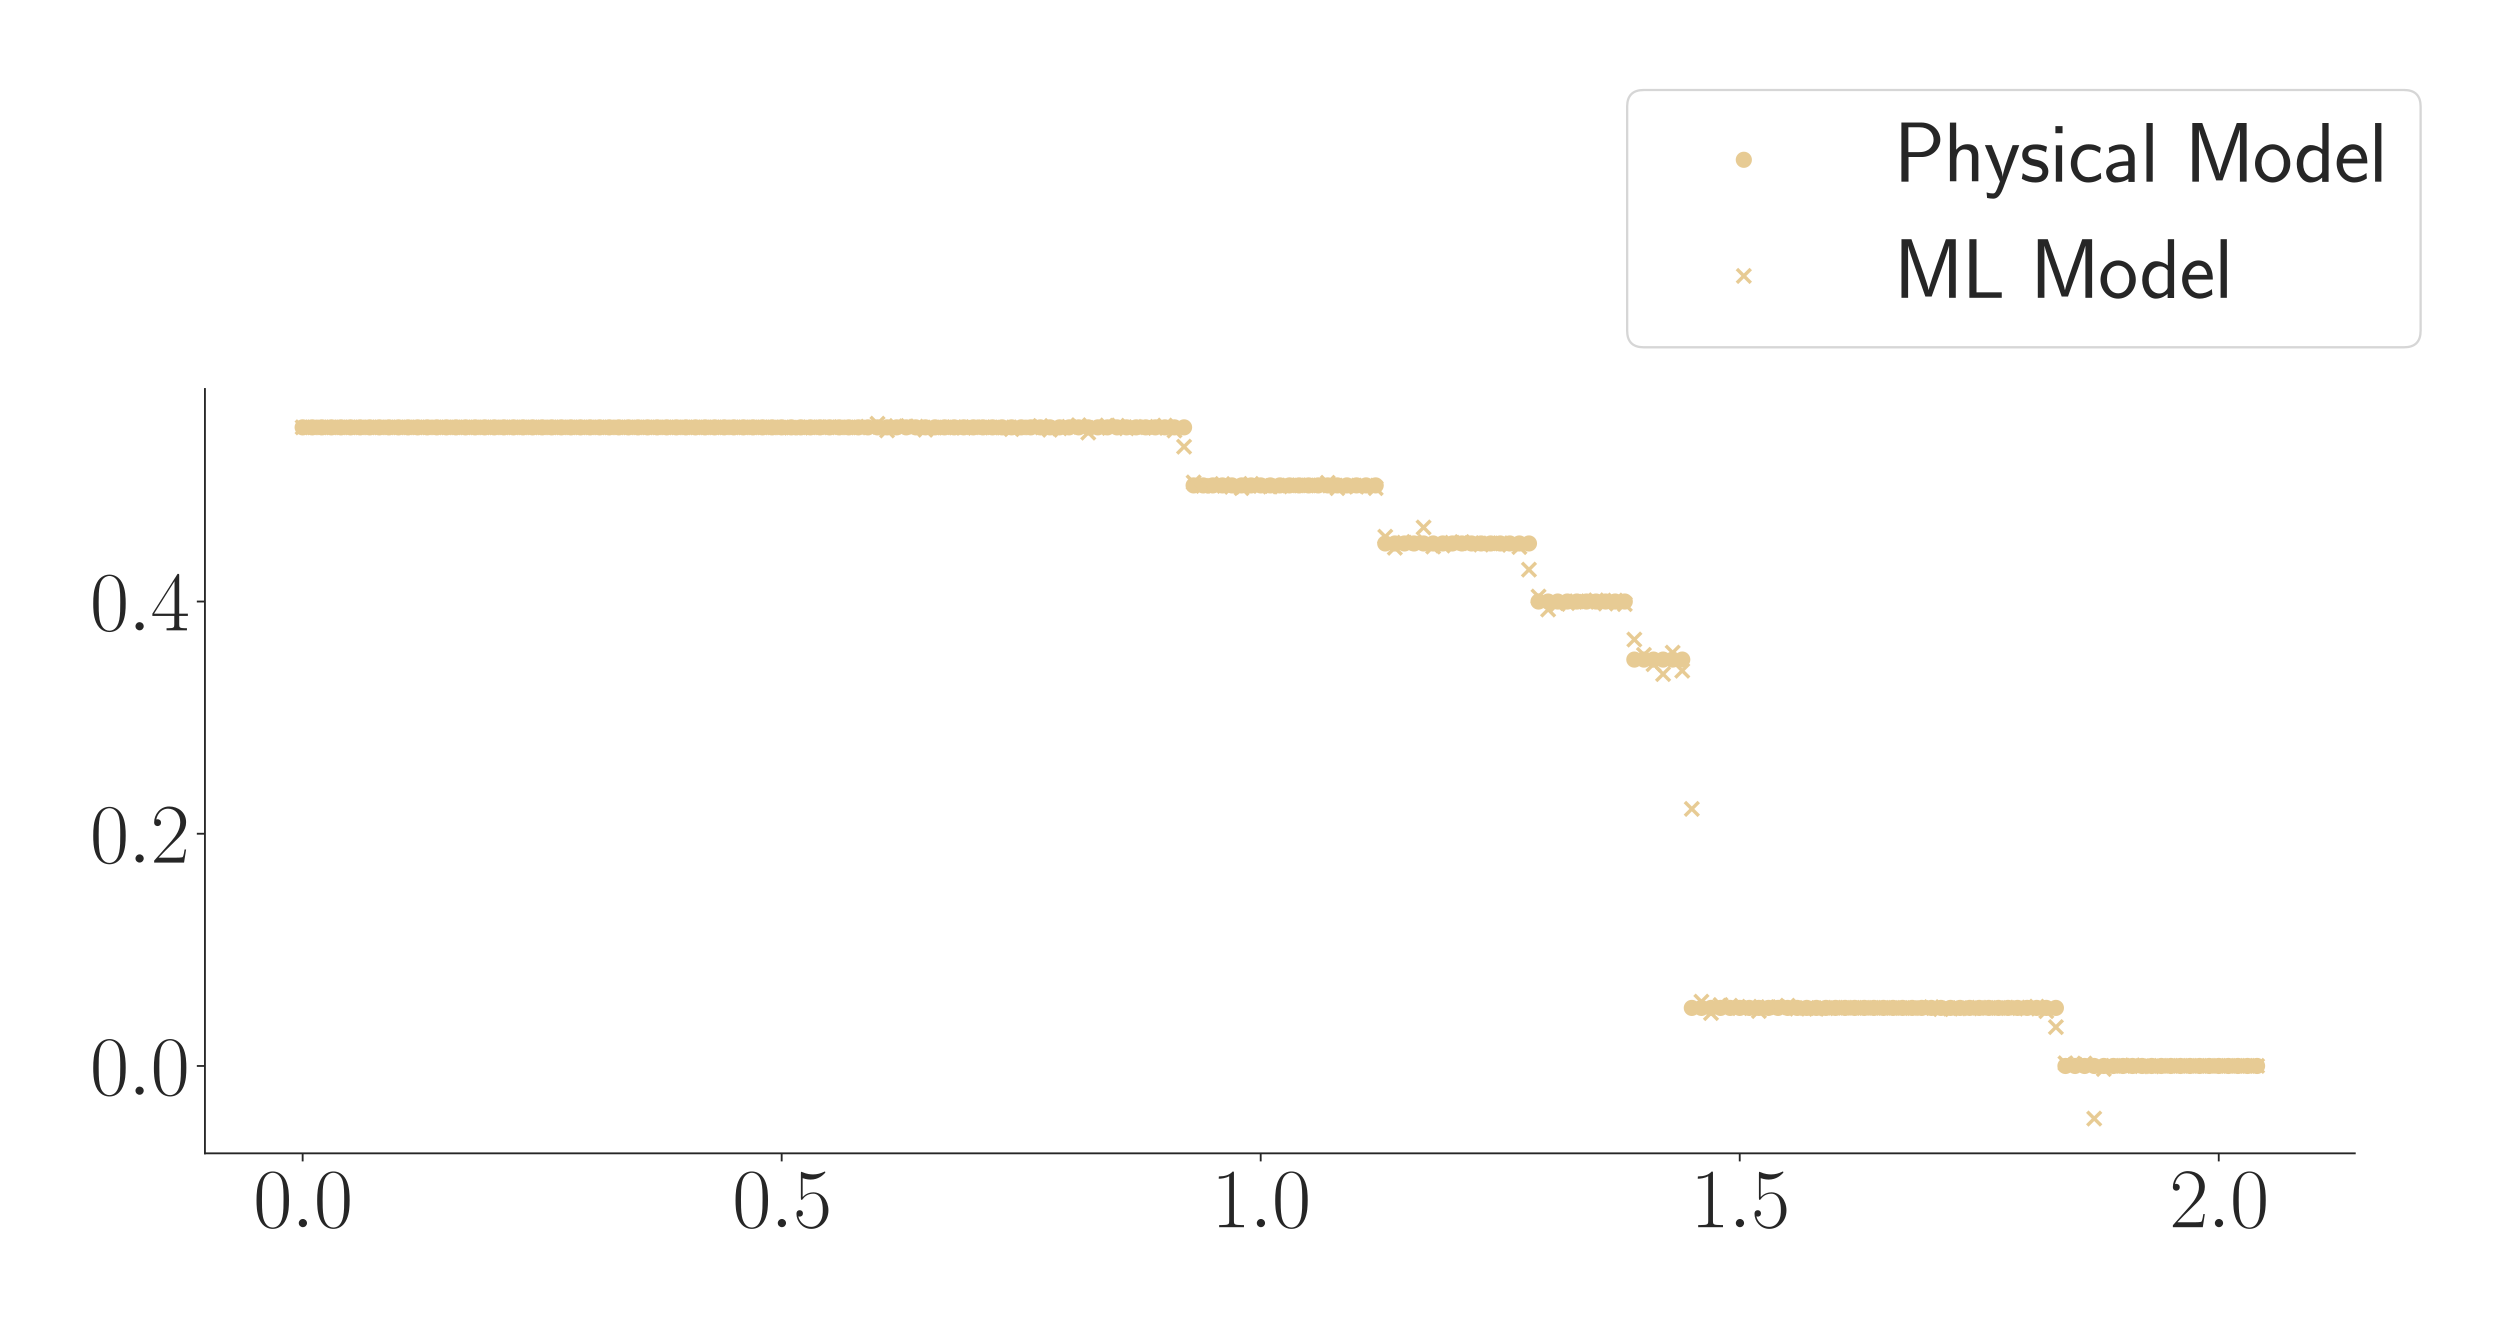 <?xml version="1.0" encoding="utf-8" standalone="no"?>
<!DOCTYPE svg PUBLIC "-//W3C//DTD SVG 1.1//EN"
  "http://www.w3.org/Graphics/SVG/1.1/DTD/svg11.dtd">
<svg xmlns:xlink="http://www.w3.org/1999/xlink" width="1080pt" height="576pt" viewBox="0 0 1080 576" xmlns="http://www.w3.org/2000/svg" version="1.1">
 <defs>
  <style type="text/css">*{stroke-linejoin: round; stroke-linecap: butt}</style>
 </defs>
 <g id="figure_1">
  <g id="patch_1">
   <path d="M 0 576 
L 1080 576 
L 1080 0 
L 0 0 
z
" style="fill: #ffffff"/>
  </g>
  <g id="axes_1">
   <g id="patch_2">
    <path d="M 88.532 498.237 
L 1017.27 498.237 
L 1017.27 168.032 
L 88.532 168.032 
z
" style="fill: #ffffff"/>
   </g>
   <g id="matplotlib.axis_1">
    <g id="xtick_1">
     <g id="line2d_1">
      <defs>
       <path id="m7cb8a2c3ae" d="M 0 0 
L 0 3.5 
" style="stroke: #262626; stroke-width: 0.8"/>
      </defs>
      <g>
       <use xlink:href="#m7cb8a2c3ae" x="130.747" y="498.237" style="fill: #262626; stroke: #262626; stroke-width: 0.8"/>
      </g>
     </g>
     <g id="text_1">
      <!-- $\mathdefault{0.0}$ -->
      <g style="fill: #262626" transform="translate(109.421 530.144) scale(0.36 -0.36)">
       <defs>
        <path id="CMR17-30" d="M 2688 2025 
C 2688 2416 2682 3080 2413 3591 
C 2176 4039 1798 4198 1466 4198 
C 1158 4198 768 4058 525 3597 
C 269 3118 243 2524 243 2025 
C 243 1661 250 1106 448 619 
C 723 -39 1216 -128 1466 -128 
C 1760 -128 2208 -7 2470 600 
C 2662 1042 2688 1559 2688 2025 
z
M 1466 -26 
C 1056 -26 813 325 723 812 
C 653 1188 653 1738 653 2096 
C 653 2588 653 2997 736 3387 
C 858 3929 1216 4096 1466 4096 
C 1728 4096 2067 3923 2189 3400 
C 2272 3036 2278 2607 2278 2096 
C 2278 1680 2278 1169 2202 792 
C 2067 95 1690 -26 1466 -26 
z
" transform="scale(0.016)"/>
        <path id="CMMI12-3a" d="M 1178 307 
C 1178 492 1024 619 870 619 
C 685 619 557 466 557 313 
C 557 128 710 0 864 0 
C 1050 0 1178 153 1178 307 
z
" transform="scale(0.016)"/>
       </defs>
       <use xlink:href="#CMR17-30" transform="scale(0.996)"/>
       <use xlink:href="#CMMI12-3a" transform="translate(45.69 0) scale(0.996)"/>
       <use xlink:href="#CMR17-30" transform="translate(72.788 0) scale(0.996)"/>
      </g>
     </g>
    </g>
    <g id="xtick_2">
     <g id="line2d_2">
      <g>
       <use xlink:href="#m7cb8a2c3ae" x="337.686" y="498.237" style="fill: #262626; stroke: #262626; stroke-width: 0.8"/>
      </g>
     </g>
     <g id="text_2">
      <!-- $\mathdefault{0.5}$ -->
      <g style="fill: #262626" transform="translate(316.359 530.144) scale(0.36 -0.36)">
       <defs>
        <path id="CMR17-35" d="M 730 3692 
C 794 3666 1056 3584 1325 3584 
C 1920 3584 2246 3911 2432 4100 
C 2432 4157 2432 4192 2394 4192 
C 2387 4192 2374 4192 2323 4163 
C 2099 4058 1837 3973 1517 3973 
C 1325 3973 1037 3999 723 4139 
C 653 4171 640 4171 634 4171 
C 602 4171 595 4164 595 4037 
L 595 2203 
C 595 2089 595 2057 659 2057 
C 691 2057 704 2070 736 2114 
C 941 2401 1222 2522 1542 2522 
C 1766 2522 2246 2382 2246 1289 
C 2246 1085 2246 715 2054 421 
C 1894 159 1645 25 1370 25 
C 947 25 518 320 403 814 
C 429 807 480 795 506 795 
C 589 795 749 840 749 1038 
C 749 1210 627 1280 506 1280 
C 358 1280 262 1190 262 1011 
C 262 454 704 -128 1382 -128 
C 2042 -128 2669 440 2669 1264 
C 2669 2030 2170 2624 1549 2624 
C 1222 2624 947 2503 730 2274 
L 730 3692 
z
" transform="scale(0.016)"/>
       </defs>
       <use xlink:href="#CMR17-30" transform="scale(0.996)"/>
       <use xlink:href="#CMMI12-3a" transform="translate(45.69 0) scale(0.996)"/>
       <use xlink:href="#CMR17-35" transform="translate(72.788 0) scale(0.996)"/>
      </g>
     </g>
    </g>
    <g id="xtick_3">
     <g id="line2d_3">
      <g>
       <use xlink:href="#m7cb8a2c3ae" x="544.624" y="498.237" style="fill: #262626; stroke: #262626; stroke-width: 0.8"/>
      </g>
     </g>
     <g id="text_3">
      <!-- $\mathdefault{1.0}$ -->
      <g style="fill: #262626" transform="translate(523.297 530.144) scale(0.36 -0.36)">
       <defs>
        <path id="CMR17-31" d="M 1702 4058 
C 1702 4192 1696 4192 1606 4192 
C 1357 3916 979 3827 621 3827 
C 602 3827 570 3827 563 3808 
C 557 3795 557 3782 557 3648 
C 755 3648 1088 3686 1344 3839 
L 1344 461 
C 1344 236 1331 160 781 160 
L 589 160 
L 589 0 
C 896 0 1216 0 1523 0 
C 1830 0 2150 0 2458 0 
L 2458 160 
L 2266 160 
C 1715 160 1702 230 1702 458 
L 1702 4058 
z
" transform="scale(0.016)"/>
       </defs>
       <use xlink:href="#CMR17-31" transform="scale(0.996)"/>
       <use xlink:href="#CMMI12-3a" transform="translate(45.69 0) scale(0.996)"/>
       <use xlink:href="#CMR17-30" transform="translate(72.788 0) scale(0.996)"/>
      </g>
     </g>
    </g>
    <g id="xtick_4">
     <g id="line2d_4">
      <g>
       <use xlink:href="#m7cb8a2c3ae" x="751.562" y="498.237" style="fill: #262626; stroke: #262626; stroke-width: 0.8"/>
      </g>
     </g>
     <g id="text_4">
      <!-- $\mathdefault{1.5}$ -->
      <g style="fill: #262626" transform="translate(730.236 530.144) scale(0.36 -0.36)">
       <use xlink:href="#CMR17-31" transform="scale(0.996)"/>
       <use xlink:href="#CMMI12-3a" transform="translate(45.69 0) scale(0.996)"/>
       <use xlink:href="#CMR17-35" transform="translate(72.788 0) scale(0.996)"/>
      </g>
     </g>
    </g>
    <g id="xtick_5">
     <g id="line2d_5">
      <g>
       <use xlink:href="#m7cb8a2c3ae" x="958.5" y="498.237" style="fill: #262626; stroke: #262626; stroke-width: 0.8"/>
      </g>
     </g>
     <g id="text_5">
      <!-- $\mathdefault{2.0}$ -->
      <g style="fill: #262626" transform="translate(937.174 530.144) scale(0.36 -0.36)">
       <defs>
        <path id="CMR17-32" d="M 2669 989 
L 2554 989 
C 2490 536 2438 459 2413 420 
C 2381 369 1920 369 1830 369 
L 602 369 
C 832 619 1280 1072 1824 1597 
C 2214 1967 2669 2402 2669 3035 
C 2669 3790 2067 4224 1395 4224 
C 691 4224 262 3604 262 3030 
C 262 2780 448 2748 525 2748 
C 589 2748 781 2787 781 3010 
C 781 3207 614 3264 525 3264 
C 486 3264 448 3258 422 3245 
C 544 3790 915 4058 1306 4058 
C 1862 4058 2227 3617 2227 3035 
C 2227 2479 1901 2000 1536 1584 
L 262 146 
L 262 0 
L 2515 0 
L 2669 989 
z
" transform="scale(0.016)"/>
       </defs>
       <use xlink:href="#CMR17-32" transform="scale(0.996)"/>
       <use xlink:href="#CMMI12-3a" transform="translate(45.69 0) scale(0.996)"/>
       <use xlink:href="#CMR17-30" transform="translate(72.788 0) scale(0.996)"/>
      </g>
     </g>
    </g>
   </g>
   <g id="matplotlib.axis_2">
    <g id="ytick_1">
     <g id="line2d_6">
      <defs>
       <path id="m228c7fbb7e" d="M 0 0 
L -3.5 0 
" style="stroke: #262626; stroke-width: 0.8"/>
      </defs>
      <g>
       <use xlink:href="#m228c7fbb7e" x="88.532" y="460.495" style="fill: #262626; stroke: #262626; stroke-width: 0.8"/>
      </g>
     </g>
     <g id="text_6">
      <!-- $\mathdefault{0.0}$ -->
      <g style="fill: #262626" transform="translate(38.88 472.949) scale(0.36 -0.36)">
       <use xlink:href="#CMR17-30" transform="scale(0.996)"/>
       <use xlink:href="#CMMI12-3a" transform="translate(45.69 0) scale(0.996)"/>
       <use xlink:href="#CMR17-30" transform="translate(72.788 0) scale(0.996)"/>
      </g>
     </g>
    </g>
    <g id="ytick_2">
     <g id="line2d_7">
      <g>
       <use xlink:href="#m228c7fbb7e" x="88.532" y="360.177" style="fill: #262626; stroke: #262626; stroke-width: 0.8"/>
      </g>
     </g>
     <g id="text_7">
      <!-- $\mathdefault{0.2}$ -->
      <g style="fill: #262626" transform="translate(38.88 372.631) scale(0.36 -0.36)">
       <use xlink:href="#CMR17-30" transform="scale(0.996)"/>
       <use xlink:href="#CMMI12-3a" transform="translate(45.69 0) scale(0.996)"/>
       <use xlink:href="#CMR17-32" transform="translate(72.788 0) scale(0.996)"/>
      </g>
     </g>
    </g>
    <g id="ytick_3">
     <g id="line2d_8">
      <g>
       <use xlink:href="#m228c7fbb7e" x="88.532" y="259.859" style="fill: #262626; stroke: #262626; stroke-width: 0.8"/>
      </g>
     </g>
     <g id="text_8">
      <!-- $\mathdefault{0.4}$ -->
      <g style="fill: #262626" transform="translate(38.88 272.312) scale(0.36 -0.36)">
       <defs>
        <path id="CMR17-34" d="M 2150 4122 
C 2150 4256 2144 4256 2029 4256 
L 128 1254 
L 128 1088 
L 1779 1088 
L 1779 457 
C 1779 224 1766 160 1318 160 
L 1197 160 
L 1197 0 
C 1402 0 1747 0 1965 0 
C 2182 0 2528 0 2733 0 
L 2733 160 
L 2611 160 
C 2163 160 2150 224 2150 457 
L 2150 1088 
L 2803 1088 
L 2803 1254 
L 2150 1254 
L 2150 4122 
z
M 1798 3703 
L 1798 1254 
L 256 1254 
L 1798 3703 
z
" transform="scale(0.016)"/>
       </defs>
       <use xlink:href="#CMR17-30" transform="scale(0.996)"/>
       <use xlink:href="#CMMI12-3a" transform="translate(45.69 0) scale(0.996)"/>
       <use xlink:href="#CMR17-34" transform="translate(72.788 0) scale(0.996)"/>
      </g>
     </g>
    </g>
   </g>
   <g id="PathCollection_1">
    <defs>
     <path id="m7e84f9c96c" d="M 0 3 
C 0.796 3 1.559 2.684 2.121 2.121 
C 2.684 1.559 3 0.796 3 0 
C 3 -0.796 2.684 -1.559 2.121 -2.121 
C 1.559 -2.684 0.796 -3 0 -3 
C -0.796 -3 -1.559 -2.684 -2.121 -2.121 
C -2.684 -1.559 -3 -0.796 -3 0 
C -3 0.796 -2.684 1.559 -2.121 2.121 
C -1.559 2.684 -0.796 3 0 3 
z
" style="stroke: #e7cb94"/>
    </defs>
    <g clip-path="url(#p1b8c813a2d)">
     <use xlink:href="#m7e84f9c96c" x="130.747" y="184.62" style="fill: #e7cb94; stroke: #e7cb94"/>
     <use xlink:href="#m7e84f9c96c" x="134.886" y="184.62" style="fill: #e7cb94; stroke: #e7cb94"/>
     <use xlink:href="#m7e84f9c96c" x="139.025" y="184.62" style="fill: #e7cb94; stroke: #e7cb94"/>
     <use xlink:href="#m7e84f9c96c" x="143.164" y="184.62" style="fill: #e7cb94; stroke: #e7cb94"/>
     <use xlink:href="#m7e84f9c96c" x="147.303" y="184.62" style="fill: #e7cb94; stroke: #e7cb94"/>
     <use xlink:href="#m7e84f9c96c" x="151.441" y="184.62" style="fill: #e7cb94; stroke: #e7cb94"/>
     <use xlink:href="#m7e84f9c96c" x="155.58" y="184.62" style="fill: #e7cb94; stroke: #e7cb94"/>
     <use xlink:href="#m7e84f9c96c" x="159.719" y="184.62" style="fill: #e7cb94; stroke: #e7cb94"/>
     <use xlink:href="#m7e84f9c96c" x="163.858" y="184.62" style="fill: #e7cb94; stroke: #e7cb94"/>
     <use xlink:href="#m7e84f9c96c" x="167.996" y="184.62" style="fill: #e7cb94; stroke: #e7cb94"/>
     <use xlink:href="#m7e84f9c96c" x="172.135" y="184.62" style="fill: #e7cb94; stroke: #e7cb94"/>
     <use xlink:href="#m7e84f9c96c" x="176.274" y="184.62" style="fill: #e7cb94; stroke: #e7cb94"/>
     <use xlink:href="#m7e84f9c96c" x="180.413" y="184.62" style="fill: #e7cb94; stroke: #e7cb94"/>
     <use xlink:href="#m7e84f9c96c" x="184.551" y="184.62" style="fill: #e7cb94; stroke: #e7cb94"/>
     <use xlink:href="#m7e84f9c96c" x="188.69" y="184.62" style="fill: #e7cb94; stroke: #e7cb94"/>
     <use xlink:href="#m7e84f9c96c" x="192.829" y="184.62" style="fill: #e7cb94; stroke: #e7cb94"/>
     <use xlink:href="#m7e84f9c96c" x="196.968" y="184.62" style="fill: #e7cb94; stroke: #e7cb94"/>
     <use xlink:href="#m7e84f9c96c" x="201.106" y="184.62" style="fill: #e7cb94; stroke: #e7cb94"/>
     <use xlink:href="#m7e84f9c96c" x="205.245" y="184.62" style="fill: #e7cb94; stroke: #e7cb94"/>
     <use xlink:href="#m7e84f9c96c" x="209.384" y="184.62" style="fill: #e7cb94; stroke: #e7cb94"/>
     <use xlink:href="#m7e84f9c96c" x="213.523" y="184.62" style="fill: #e7cb94; stroke: #e7cb94"/>
     <use xlink:href="#m7e84f9c96c" x="217.661" y="184.62" style="fill: #e7cb94; stroke: #e7cb94"/>
     <use xlink:href="#m7e84f9c96c" x="221.8" y="184.62" style="fill: #e7cb94; stroke: #e7cb94"/>
     <use xlink:href="#m7e84f9c96c" x="225.939" y="184.62" style="fill: #e7cb94; stroke: #e7cb94"/>
     <use xlink:href="#m7e84f9c96c" x="230.078" y="184.62" style="fill: #e7cb94; stroke: #e7cb94"/>
     <use xlink:href="#m7e84f9c96c" x="234.216" y="184.62" style="fill: #e7cb94; stroke: #e7cb94"/>
     <use xlink:href="#m7e84f9c96c" x="238.355" y="184.62" style="fill: #e7cb94; stroke: #e7cb94"/>
     <use xlink:href="#m7e84f9c96c" x="242.494" y="184.62" style="fill: #e7cb94; stroke: #e7cb94"/>
     <use xlink:href="#m7e84f9c96c" x="246.633" y="184.62" style="fill: #e7cb94; stroke: #e7cb94"/>
     <use xlink:href="#m7e84f9c96c" x="250.772" y="184.62" style="fill: #e7cb94; stroke: #e7cb94"/>
     <use xlink:href="#m7e84f9c96c" x="254.91" y="184.62" style="fill: #e7cb94; stroke: #e7cb94"/>
     <use xlink:href="#m7e84f9c96c" x="259.049" y="184.62" style="fill: #e7cb94; stroke: #e7cb94"/>
     <use xlink:href="#m7e84f9c96c" x="263.188" y="184.62" style="fill: #e7cb94; stroke: #e7cb94"/>
     <use xlink:href="#m7e84f9c96c" x="267.327" y="184.62" style="fill: #e7cb94; stroke: #e7cb94"/>
     <use xlink:href="#m7e84f9c96c" x="271.465" y="184.62" style="fill: #e7cb94; stroke: #e7cb94"/>
     <use xlink:href="#m7e84f9c96c" x="275.604" y="184.62" style="fill: #e7cb94; stroke: #e7cb94"/>
     <use xlink:href="#m7e84f9c96c" x="279.743" y="184.62" style="fill: #e7cb94; stroke: #e7cb94"/>
     <use xlink:href="#m7e84f9c96c" x="283.882" y="184.62" style="fill: #e7cb94; stroke: #e7cb94"/>
     <use xlink:href="#m7e84f9c96c" x="288.02" y="184.62" style="fill: #e7cb94; stroke: #e7cb94"/>
     <use xlink:href="#m7e84f9c96c" x="292.159" y="184.62" style="fill: #e7cb94; stroke: #e7cb94"/>
     <use xlink:href="#m7e84f9c96c" x="296.298" y="184.62" style="fill: #e7cb94; stroke: #e7cb94"/>
     <use xlink:href="#m7e84f9c96c" x="300.437" y="184.62" style="fill: #e7cb94; stroke: #e7cb94"/>
     <use xlink:href="#m7e84f9c96c" x="304.575" y="184.62" style="fill: #e7cb94; stroke: #e7cb94"/>
     <use xlink:href="#m7e84f9c96c" x="308.714" y="184.62" style="fill: #e7cb94; stroke: #e7cb94"/>
     <use xlink:href="#m7e84f9c96c" x="312.853" y="184.62" style="fill: #e7cb94; stroke: #e7cb94"/>
     <use xlink:href="#m7e84f9c96c" x="316.992" y="184.62" style="fill: #e7cb94; stroke: #e7cb94"/>
     <use xlink:href="#m7e84f9c96c" x="321.13" y="184.62" style="fill: #e7cb94; stroke: #e7cb94"/>
     <use xlink:href="#m7e84f9c96c" x="325.269" y="184.62" style="fill: #e7cb94; stroke: #e7cb94"/>
     <use xlink:href="#m7e84f9c96c" x="329.408" y="184.62" style="fill: #e7cb94; stroke: #e7cb94"/>
     <use xlink:href="#m7e84f9c96c" x="333.547" y="184.62" style="fill: #e7cb94; stroke: #e7cb94"/>
     <use xlink:href="#m7e84f9c96c" x="337.686" y="184.62" style="fill: #e7cb94; stroke: #e7cb94"/>
     <use xlink:href="#m7e84f9c96c" x="341.824" y="184.62" style="fill: #e7cb94; stroke: #e7cb94"/>
     <use xlink:href="#m7e84f9c96c" x="345.963" y="184.62" style="fill: #e7cb94; stroke: #e7cb94"/>
     <use xlink:href="#m7e84f9c96c" x="350.102" y="184.62" style="fill: #e7cb94; stroke: #e7cb94"/>
     <use xlink:href="#m7e84f9c96c" x="354.241" y="184.62" style="fill: #e7cb94; stroke: #e7cb94"/>
     <use xlink:href="#m7e84f9c96c" x="358.379" y="184.62" style="fill: #e7cb94; stroke: #e7cb94"/>
     <use xlink:href="#m7e84f9c96c" x="362.518" y="184.62" style="fill: #e7cb94; stroke: #e7cb94"/>
     <use xlink:href="#m7e84f9c96c" x="366.657" y="184.62" style="fill: #e7cb94; stroke: #e7cb94"/>
     <use xlink:href="#m7e84f9c96c" x="370.796" y="184.62" style="fill: #e7cb94; stroke: #e7cb94"/>
     <use xlink:href="#m7e84f9c96c" x="374.934" y="184.62" style="fill: #e7cb94; stroke: #e7cb94"/>
     <use xlink:href="#m7e84f9c96c" x="379.073" y="184.62" style="fill: #e7cb94; stroke: #e7cb94"/>
     <use xlink:href="#m7e84f9c96c" x="383.212" y="184.62" style="fill: #e7cb94; stroke: #e7cb94"/>
     <use xlink:href="#m7e84f9c96c" x="387.351" y="184.62" style="fill: #e7cb94; stroke: #e7cb94"/>
     <use xlink:href="#m7e84f9c96c" x="391.489" y="184.62" style="fill: #e7cb94; stroke: #e7cb94"/>
     <use xlink:href="#m7e84f9c96c" x="395.628" y="184.62" style="fill: #e7cb94; stroke: #e7cb94"/>
     <use xlink:href="#m7e84f9c96c" x="399.767" y="184.62" style="fill: #e7cb94; stroke: #e7cb94"/>
     <use xlink:href="#m7e84f9c96c" x="403.906" y="184.62" style="fill: #e7cb94; stroke: #e7cb94"/>
     <use xlink:href="#m7e84f9c96c" x="408.044" y="184.62" style="fill: #e7cb94; stroke: #e7cb94"/>
     <use xlink:href="#m7e84f9c96c" x="412.183" y="184.62" style="fill: #e7cb94; stroke: #e7cb94"/>
     <use xlink:href="#m7e84f9c96c" x="416.322" y="184.62" style="fill: #e7cb94; stroke: #e7cb94"/>
     <use xlink:href="#m7e84f9c96c" x="420.461" y="184.62" style="fill: #e7cb94; stroke: #e7cb94"/>
     <use xlink:href="#m7e84f9c96c" x="424.599" y="184.62" style="fill: #e7cb94; stroke: #e7cb94"/>
     <use xlink:href="#m7e84f9c96c" x="428.738" y="184.62" style="fill: #e7cb94; stroke: #e7cb94"/>
     <use xlink:href="#m7e84f9c96c" x="432.877" y="184.62" style="fill: #e7cb94; stroke: #e7cb94"/>
     <use xlink:href="#m7e84f9c96c" x="437.016" y="184.62" style="fill: #e7cb94; stroke: #e7cb94"/>
     <use xlink:href="#m7e84f9c96c" x="441.155" y="184.62" style="fill: #e7cb94; stroke: #e7cb94"/>
     <use xlink:href="#m7e84f9c96c" x="445.293" y="184.62" style="fill: #e7cb94; stroke: #e7cb94"/>
     <use xlink:href="#m7e84f9c96c" x="449.432" y="184.62" style="fill: #e7cb94; stroke: #e7cb94"/>
     <use xlink:href="#m7e84f9c96c" x="453.571" y="184.62" style="fill: #e7cb94; stroke: #e7cb94"/>
     <use xlink:href="#m7e84f9c96c" x="457.71" y="184.62" style="fill: #e7cb94; stroke: #e7cb94"/>
     <use xlink:href="#m7e84f9c96c" x="461.848" y="184.62" style="fill: #e7cb94; stroke: #e7cb94"/>
     <use xlink:href="#m7e84f9c96c" x="465.987" y="184.62" style="fill: #e7cb94; stroke: #e7cb94"/>
     <use xlink:href="#m7e84f9c96c" x="470.126" y="184.62" style="fill: #e7cb94; stroke: #e7cb94"/>
     <use xlink:href="#m7e84f9c96c" x="474.265" y="184.62" style="fill: #e7cb94; stroke: #e7cb94"/>
     <use xlink:href="#m7e84f9c96c" x="478.403" y="184.62" style="fill: #e7cb94; stroke: #e7cb94"/>
     <use xlink:href="#m7e84f9c96c" x="482.542" y="184.62" style="fill: #e7cb94; stroke: #e7cb94"/>
     <use xlink:href="#m7e84f9c96c" x="486.681" y="184.62" style="fill: #e7cb94; stroke: #e7cb94"/>
     <use xlink:href="#m7e84f9c96c" x="490.82" y="184.62" style="fill: #e7cb94; stroke: #e7cb94"/>
     <use xlink:href="#m7e84f9c96c" x="494.958" y="184.62" style="fill: #e7cb94; stroke: #e7cb94"/>
     <use xlink:href="#m7e84f9c96c" x="499.097" y="184.62" style="fill: #e7cb94; stroke: #e7cb94"/>
     <use xlink:href="#m7e84f9c96c" x="503.236" y="184.62" style="fill: #e7cb94; stroke: #e7cb94"/>
     <use xlink:href="#m7e84f9c96c" x="507.375" y="184.62" style="fill: #e7cb94; stroke: #e7cb94"/>
     <use xlink:href="#m7e84f9c96c" x="511.513" y="184.62" style="fill: #e7cb94; stroke: #e7cb94"/>
     <use xlink:href="#m7e84f9c96c" x="515.652" y="209.7" style="fill: #e7cb94; stroke: #e7cb94"/>
     <use xlink:href="#m7e84f9c96c" x="519.791" y="209.7" style="fill: #e7cb94; stroke: #e7cb94"/>
     <use xlink:href="#m7e84f9c96c" x="523.93" y="209.7" style="fill: #e7cb94; stroke: #e7cb94"/>
     <use xlink:href="#m7e84f9c96c" x="528.068" y="209.7" style="fill: #e7cb94; stroke: #e7cb94"/>
     <use xlink:href="#m7e84f9c96c" x="532.207" y="209.7" style="fill: #e7cb94; stroke: #e7cb94"/>
     <use xlink:href="#m7e84f9c96c" x="536.346" y="209.7" style="fill: #e7cb94; stroke: #e7cb94"/>
     <use xlink:href="#m7e84f9c96c" x="540.485" y="209.7" style="fill: #e7cb94; stroke: #e7cb94"/>
     <use xlink:href="#m7e84f9c96c" x="544.624" y="209.7" style="fill: #e7cb94; stroke: #e7cb94"/>
     <use xlink:href="#m7e84f9c96c" x="548.762" y="209.7" style="fill: #e7cb94; stroke: #e7cb94"/>
     <use xlink:href="#m7e84f9c96c" x="552.901" y="209.7" style="fill: #e7cb94; stroke: #e7cb94"/>
     <use xlink:href="#m7e84f9c96c" x="557.04" y="209.7" style="fill: #e7cb94; stroke: #e7cb94"/>
     <use xlink:href="#m7e84f9c96c" x="561.179" y="209.7" style="fill: #e7cb94; stroke: #e7cb94"/>
     <use xlink:href="#m7e84f9c96c" x="565.317" y="209.7" style="fill: #e7cb94; stroke: #e7cb94"/>
     <use xlink:href="#m7e84f9c96c" x="569.456" y="209.7" style="fill: #e7cb94; stroke: #e7cb94"/>
     <use xlink:href="#m7e84f9c96c" x="573.595" y="209.7" style="fill: #e7cb94; stroke: #e7cb94"/>
     <use xlink:href="#m7e84f9c96c" x="577.734" y="209.7" style="fill: #e7cb94; stroke: #e7cb94"/>
     <use xlink:href="#m7e84f9c96c" x="581.872" y="209.7" style="fill: #e7cb94; stroke: #e7cb94"/>
     <use xlink:href="#m7e84f9c96c" x="586.011" y="209.7" style="fill: #e7cb94; stroke: #e7cb94"/>
     <use xlink:href="#m7e84f9c96c" x="590.15" y="209.7" style="fill: #e7cb94; stroke: #e7cb94"/>
     <use xlink:href="#m7e84f9c96c" x="594.289" y="209.7" style="fill: #e7cb94; stroke: #e7cb94"/>
     <use xlink:href="#m7e84f9c96c" x="598.427" y="234.779" style="fill: #e7cb94; stroke: #e7cb94"/>
     <use xlink:href="#m7e84f9c96c" x="602.566" y="234.779" style="fill: #e7cb94; stroke: #e7cb94"/>
     <use xlink:href="#m7e84f9c96c" x="606.705" y="234.779" style="fill: #e7cb94; stroke: #e7cb94"/>
     <use xlink:href="#m7e84f9c96c" x="610.844" y="234.779" style="fill: #e7cb94; stroke: #e7cb94"/>
     <use xlink:href="#m7e84f9c96c" x="614.982" y="234.779" style="fill: #e7cb94; stroke: #e7cb94"/>
     <use xlink:href="#m7e84f9c96c" x="619.121" y="234.779" style="fill: #e7cb94; stroke: #e7cb94"/>
     <use xlink:href="#m7e84f9c96c" x="623.26" y="234.779" style="fill: #e7cb94; stroke: #e7cb94"/>
     <use xlink:href="#m7e84f9c96c" x="627.399" y="234.779" style="fill: #e7cb94; stroke: #e7cb94"/>
     <use xlink:href="#m7e84f9c96c" x="631.538" y="234.779" style="fill: #e7cb94; stroke: #e7cb94"/>
     <use xlink:href="#m7e84f9c96c" x="635.676" y="234.779" style="fill: #e7cb94; stroke: #e7cb94"/>
     <use xlink:href="#m7e84f9c96c" x="639.815" y="234.779" style="fill: #e7cb94; stroke: #e7cb94"/>
     <use xlink:href="#m7e84f9c96c" x="643.954" y="234.779" style="fill: #e7cb94; stroke: #e7cb94"/>
     <use xlink:href="#m7e84f9c96c" x="648.093" y="234.779" style="fill: #e7cb94; stroke: #e7cb94"/>
     <use xlink:href="#m7e84f9c96c" x="652.231" y="234.779" style="fill: #e7cb94; stroke: #e7cb94"/>
     <use xlink:href="#m7e84f9c96c" x="656.37" y="234.779" style="fill: #e7cb94; stroke: #e7cb94"/>
     <use xlink:href="#m7e84f9c96c" x="660.509" y="234.779" style="fill: #e7cb94; stroke: #e7cb94"/>
     <use xlink:href="#m7e84f9c96c" x="664.648" y="259.859" style="fill: #e7cb94; stroke: #e7cb94"/>
     <use xlink:href="#m7e84f9c96c" x="668.786" y="259.859" style="fill: #e7cb94; stroke: #e7cb94"/>
     <use xlink:href="#m7e84f9c96c" x="672.925" y="259.859" style="fill: #e7cb94; stroke: #e7cb94"/>
     <use xlink:href="#m7e84f9c96c" x="677.064" y="259.859" style="fill: #e7cb94; stroke: #e7cb94"/>
     <use xlink:href="#m7e84f9c96c" x="681.203" y="259.859" style="fill: #e7cb94; stroke: #e7cb94"/>
     <use xlink:href="#m7e84f9c96c" x="685.341" y="259.859" style="fill: #e7cb94; stroke: #e7cb94"/>
     <use xlink:href="#m7e84f9c96c" x="689.48" y="259.859" style="fill: #e7cb94; stroke: #e7cb94"/>
     <use xlink:href="#m7e84f9c96c" x="693.619" y="259.859" style="fill: #e7cb94; stroke: #e7cb94"/>
     <use xlink:href="#m7e84f9c96c" x="697.758" y="259.859" style="fill: #e7cb94; stroke: #e7cb94"/>
     <use xlink:href="#m7e84f9c96c" x="701.896" y="259.859" style="fill: #e7cb94; stroke: #e7cb94"/>
     <use xlink:href="#m7e84f9c96c" x="706.035" y="284.939" style="fill: #e7cb94; stroke: #e7cb94"/>
     <use xlink:href="#m7e84f9c96c" x="710.174" y="284.939" style="fill: #e7cb94; stroke: #e7cb94"/>
     <use xlink:href="#m7e84f9c96c" x="714.313" y="284.939" style="fill: #e7cb94; stroke: #e7cb94"/>
     <use xlink:href="#m7e84f9c96c" x="718.451" y="284.939" style="fill: #e7cb94; stroke: #e7cb94"/>
     <use xlink:href="#m7e84f9c96c" x="722.59" y="284.939" style="fill: #e7cb94; stroke: #e7cb94"/>
     <use xlink:href="#m7e84f9c96c" x="726.729" y="284.939" style="fill: #e7cb94; stroke: #e7cb94"/>
     <use xlink:href="#m7e84f9c96c" x="730.868" y="435.416" style="fill: #e7cb94; stroke: #e7cb94"/>
     <use xlink:href="#m7e84f9c96c" x="735.007" y="435.416" style="fill: #e7cb94; stroke: #e7cb94"/>
     <use xlink:href="#m7e84f9c96c" x="739.145" y="435.416" style="fill: #e7cb94; stroke: #e7cb94"/>
     <use xlink:href="#m7e84f9c96c" x="743.284" y="435.416" style="fill: #e7cb94; stroke: #e7cb94"/>
     <use xlink:href="#m7e84f9c96c" x="747.423" y="435.416" style="fill: #e7cb94; stroke: #e7cb94"/>
     <use xlink:href="#m7e84f9c96c" x="751.562" y="435.416" style="fill: #e7cb94; stroke: #e7cb94"/>
     <use xlink:href="#m7e84f9c96c" x="755.7" y="435.416" style="fill: #e7cb94; stroke: #e7cb94"/>
     <use xlink:href="#m7e84f9c96c" x="759.839" y="435.416" style="fill: #e7cb94; stroke: #e7cb94"/>
     <use xlink:href="#m7e84f9c96c" x="763.978" y="435.416" style="fill: #e7cb94; stroke: #e7cb94"/>
     <use xlink:href="#m7e84f9c96c" x="768.117" y="435.416" style="fill: #e7cb94; stroke: #e7cb94"/>
     <use xlink:href="#m7e84f9c96c" x="772.255" y="435.416" style="fill: #e7cb94; stroke: #e7cb94"/>
     <use xlink:href="#m7e84f9c96c" x="776.394" y="435.416" style="fill: #e7cb94; stroke: #e7cb94"/>
     <use xlink:href="#m7e84f9c96c" x="780.533" y="435.416" style="fill: #e7cb94; stroke: #e7cb94"/>
     <use xlink:href="#m7e84f9c96c" x="784.672" y="435.416" style="fill: #e7cb94; stroke: #e7cb94"/>
     <use xlink:href="#m7e84f9c96c" x="788.81" y="435.416" style="fill: #e7cb94; stroke: #e7cb94"/>
     <use xlink:href="#m7e84f9c96c" x="792.949" y="435.416" style="fill: #e7cb94; stroke: #e7cb94"/>
     <use xlink:href="#m7e84f9c96c" x="797.088" y="435.416" style="fill: #e7cb94; stroke: #e7cb94"/>
     <use xlink:href="#m7e84f9c96c" x="801.227" y="435.416" style="fill: #e7cb94; stroke: #e7cb94"/>
     <use xlink:href="#m7e84f9c96c" x="805.365" y="435.416" style="fill: #e7cb94; stroke: #e7cb94"/>
     <use xlink:href="#m7e84f9c96c" x="809.504" y="435.416" style="fill: #e7cb94; stroke: #e7cb94"/>
     <use xlink:href="#m7e84f9c96c" x="813.643" y="435.416" style="fill: #e7cb94; stroke: #e7cb94"/>
     <use xlink:href="#m7e84f9c96c" x="817.782" y="435.416" style="fill: #e7cb94; stroke: #e7cb94"/>
     <use xlink:href="#m7e84f9c96c" x="821.921" y="435.416" style="fill: #e7cb94; stroke: #e7cb94"/>
     <use xlink:href="#m7e84f9c96c" x="826.059" y="435.416" style="fill: #e7cb94; stroke: #e7cb94"/>
     <use xlink:href="#m7e84f9c96c" x="830.198" y="435.416" style="fill: #e7cb94; stroke: #e7cb94"/>
     <use xlink:href="#m7e84f9c96c" x="834.337" y="435.416" style="fill: #e7cb94; stroke: #e7cb94"/>
     <use xlink:href="#m7e84f9c96c" x="838.476" y="435.416" style="fill: #e7cb94; stroke: #e7cb94"/>
     <use xlink:href="#m7e84f9c96c" x="842.614" y="435.416" style="fill: #e7cb94; stroke: #e7cb94"/>
     <use xlink:href="#m7e84f9c96c" x="846.753" y="435.416" style="fill: #e7cb94; stroke: #e7cb94"/>
     <use xlink:href="#m7e84f9c96c" x="850.892" y="435.416" style="fill: #e7cb94; stroke: #e7cb94"/>
     <use xlink:href="#m7e84f9c96c" x="855.031" y="435.416" style="fill: #e7cb94; stroke: #e7cb94"/>
     <use xlink:href="#m7e84f9c96c" x="859.169" y="435.416" style="fill: #e7cb94; stroke: #e7cb94"/>
     <use xlink:href="#m7e84f9c96c" x="863.308" y="435.416" style="fill: #e7cb94; stroke: #e7cb94"/>
     <use xlink:href="#m7e84f9c96c" x="867.447" y="435.416" style="fill: #e7cb94; stroke: #e7cb94"/>
     <use xlink:href="#m7e84f9c96c" x="871.586" y="435.416" style="fill: #e7cb94; stroke: #e7cb94"/>
     <use xlink:href="#m7e84f9c96c" x="875.724" y="435.416" style="fill: #e7cb94; stroke: #e7cb94"/>
     <use xlink:href="#m7e84f9c96c" x="879.863" y="435.416" style="fill: #e7cb94; stroke: #e7cb94"/>
     <use xlink:href="#m7e84f9c96c" x="884.002" y="435.416" style="fill: #e7cb94; stroke: #e7cb94"/>
     <use xlink:href="#m7e84f9c96c" x="888.141" y="435.416" style="fill: #e7cb94; stroke: #e7cb94"/>
     <use xlink:href="#m7e84f9c96c" x="892.279" y="460.495" style="fill: #e7cb94; stroke: #e7cb94"/>
     <use xlink:href="#m7e84f9c96c" x="896.418" y="460.495" style="fill: #e7cb94; stroke: #e7cb94"/>
     <use xlink:href="#m7e84f9c96c" x="900.557" y="460.495" style="fill: #e7cb94; stroke: #e7cb94"/>
     <use xlink:href="#m7e84f9c96c" x="904.696" y="460.495" style="fill: #e7cb94; stroke: #e7cb94"/>
     <use xlink:href="#m7e84f9c96c" x="908.834" y="460.495" style="fill: #e7cb94; stroke: #e7cb94"/>
     <use xlink:href="#m7e84f9c96c" x="912.973" y="460.495" style="fill: #e7cb94; stroke: #e7cb94"/>
     <use xlink:href="#m7e84f9c96c" x="917.112" y="460.495" style="fill: #e7cb94; stroke: #e7cb94"/>
     <use xlink:href="#m7e84f9c96c" x="921.251" y="460.495" style="fill: #e7cb94; stroke: #e7cb94"/>
     <use xlink:href="#m7e84f9c96c" x="925.39" y="460.495" style="fill: #e7cb94; stroke: #e7cb94"/>
     <use xlink:href="#m7e84f9c96c" x="929.528" y="460.495" style="fill: #e7cb94; stroke: #e7cb94"/>
     <use xlink:href="#m7e84f9c96c" x="933.667" y="460.495" style="fill: #e7cb94; stroke: #e7cb94"/>
     <use xlink:href="#m7e84f9c96c" x="937.806" y="460.495" style="fill: #e7cb94; stroke: #e7cb94"/>
     <use xlink:href="#m7e84f9c96c" x="941.945" y="460.495" style="fill: #e7cb94; stroke: #e7cb94"/>
     <use xlink:href="#m7e84f9c96c" x="946.083" y="460.495" style="fill: #e7cb94; stroke: #e7cb94"/>
     <use xlink:href="#m7e84f9c96c" x="950.222" y="460.495" style="fill: #e7cb94; stroke: #e7cb94"/>
     <use xlink:href="#m7e84f9c96c" x="954.361" y="460.495" style="fill: #e7cb94; stroke: #e7cb94"/>
     <use xlink:href="#m7e84f9c96c" x="958.5" y="460.495" style="fill: #e7cb94; stroke: #e7cb94"/>
     <use xlink:href="#m7e84f9c96c" x="962.638" y="460.495" style="fill: #e7cb94; stroke: #e7cb94"/>
     <use xlink:href="#m7e84f9c96c" x="966.777" y="460.495" style="fill: #e7cb94; stroke: #e7cb94"/>
     <use xlink:href="#m7e84f9c96c" x="970.916" y="460.495" style="fill: #e7cb94; stroke: #e7cb94"/>
     <use xlink:href="#m7e84f9c96c" x="975.055" y="460.495" style="fill: #e7cb94; stroke: #e7cb94"/>
    </g>
   </g>
   <g id="PathCollection_2">
    <defs>
     <path id="mea4cf793b9" d="M -3 3 
L 3 -3 
M -3 -3 
L 3 3 
" style="stroke: #e7cb94; stroke-width: 1.5"/>
    </defs>
    <g clip-path="url(#p1b8c813a2d)">
     <use xlink:href="#mea4cf793b9" x="130.747" y="184.605" style="fill: #e7cb94; stroke: #e7cb94; stroke-width: 1.5"/>
     <use xlink:href="#mea4cf793b9" x="134.886" y="184.605" style="fill: #e7cb94; stroke: #e7cb94; stroke-width: 1.5"/>
     <use xlink:href="#mea4cf793b9" x="139.025" y="184.605" style="fill: #e7cb94; stroke: #e7cb94; stroke-width: 1.5"/>
     <use xlink:href="#mea4cf793b9" x="143.164" y="184.605" style="fill: #e7cb94; stroke: #e7cb94; stroke-width: 1.5"/>
     <use xlink:href="#mea4cf793b9" x="147.303" y="184.605" style="fill: #e7cb94; stroke: #e7cb94; stroke-width: 1.5"/>
     <use xlink:href="#mea4cf793b9" x="151.441" y="184.605" style="fill: #e7cb94; stroke: #e7cb94; stroke-width: 1.5"/>
     <use xlink:href="#mea4cf793b9" x="155.58" y="184.605" style="fill: #e7cb94; stroke: #e7cb94; stroke-width: 1.5"/>
     <use xlink:href="#mea4cf793b9" x="159.719" y="184.605" style="fill: #e7cb94; stroke: #e7cb94; stroke-width: 1.5"/>
     <use xlink:href="#mea4cf793b9" x="163.858" y="184.605" style="fill: #e7cb94; stroke: #e7cb94; stroke-width: 1.5"/>
     <use xlink:href="#mea4cf793b9" x="167.996" y="184.605" style="fill: #e7cb94; stroke: #e7cb94; stroke-width: 1.5"/>
     <use xlink:href="#mea4cf793b9" x="172.135" y="184.605" style="fill: #e7cb94; stroke: #e7cb94; stroke-width: 1.5"/>
     <use xlink:href="#mea4cf793b9" x="176.274" y="184.605" style="fill: #e7cb94; stroke: #e7cb94; stroke-width: 1.5"/>
     <use xlink:href="#mea4cf793b9" x="180.413" y="184.605" style="fill: #e7cb94; stroke: #e7cb94; stroke-width: 1.5"/>
     <use xlink:href="#mea4cf793b9" x="184.551" y="184.605" style="fill: #e7cb94; stroke: #e7cb94; stroke-width: 1.5"/>
     <use xlink:href="#mea4cf793b9" x="188.69" y="184.605" style="fill: #e7cb94; stroke: #e7cb94; stroke-width: 1.5"/>
     <use xlink:href="#mea4cf793b9" x="192.829" y="184.605" style="fill: #e7cb94; stroke: #e7cb94; stroke-width: 1.5"/>
     <use xlink:href="#mea4cf793b9" x="196.968" y="184.605" style="fill: #e7cb94; stroke: #e7cb94; stroke-width: 1.5"/>
     <use xlink:href="#mea4cf793b9" x="201.106" y="184.605" style="fill: #e7cb94; stroke: #e7cb94; stroke-width: 1.5"/>
     <use xlink:href="#mea4cf793b9" x="205.245" y="184.605" style="fill: #e7cb94; stroke: #e7cb94; stroke-width: 1.5"/>
     <use xlink:href="#mea4cf793b9" x="209.384" y="184.605" style="fill: #e7cb94; stroke: #e7cb94; stroke-width: 1.5"/>
     <use xlink:href="#mea4cf793b9" x="213.523" y="184.605" style="fill: #e7cb94; stroke: #e7cb94; stroke-width: 1.5"/>
     <use xlink:href="#mea4cf793b9" x="217.661" y="184.605" style="fill: #e7cb94; stroke: #e7cb94; stroke-width: 1.5"/>
     <use xlink:href="#mea4cf793b9" x="221.8" y="184.605" style="fill: #e7cb94; stroke: #e7cb94; stroke-width: 1.5"/>
     <use xlink:href="#mea4cf793b9" x="225.939" y="184.605" style="fill: #e7cb94; stroke: #e7cb94; stroke-width: 1.5"/>
     <use xlink:href="#mea4cf793b9" x="230.078" y="184.605" style="fill: #e7cb94; stroke: #e7cb94; stroke-width: 1.5"/>
     <use xlink:href="#mea4cf793b9" x="234.216" y="184.605" style="fill: #e7cb94; stroke: #e7cb94; stroke-width: 1.5"/>
     <use xlink:href="#mea4cf793b9" x="238.355" y="184.605" style="fill: #e7cb94; stroke: #e7cb94; stroke-width: 1.5"/>
     <use xlink:href="#mea4cf793b9" x="242.494" y="184.605" style="fill: #e7cb94; stroke: #e7cb94; stroke-width: 1.5"/>
     <use xlink:href="#mea4cf793b9" x="246.633" y="184.605" style="fill: #e7cb94; stroke: #e7cb94; stroke-width: 1.5"/>
     <use xlink:href="#mea4cf793b9" x="250.772" y="184.605" style="fill: #e7cb94; stroke: #e7cb94; stroke-width: 1.5"/>
     <use xlink:href="#mea4cf793b9" x="254.91" y="184.605" style="fill: #e7cb94; stroke: #e7cb94; stroke-width: 1.5"/>
     <use xlink:href="#mea4cf793b9" x="259.049" y="184.605" style="fill: #e7cb94; stroke: #e7cb94; stroke-width: 1.5"/>
     <use xlink:href="#mea4cf793b9" x="263.188" y="184.605" style="fill: #e7cb94; stroke: #e7cb94; stroke-width: 1.5"/>
     <use xlink:href="#mea4cf793b9" x="267.327" y="184.605" style="fill: #e7cb94; stroke: #e7cb94; stroke-width: 1.5"/>
     <use xlink:href="#mea4cf793b9" x="271.465" y="184.605" style="fill: #e7cb94; stroke: #e7cb94; stroke-width: 1.5"/>
     <use xlink:href="#mea4cf793b9" x="275.604" y="184.605" style="fill: #e7cb94; stroke: #e7cb94; stroke-width: 1.5"/>
     <use xlink:href="#mea4cf793b9" x="279.743" y="184.605" style="fill: #e7cb94; stroke: #e7cb94; stroke-width: 1.5"/>
     <use xlink:href="#mea4cf793b9" x="283.882" y="184.605" style="fill: #e7cb94; stroke: #e7cb94; stroke-width: 1.5"/>
     <use xlink:href="#mea4cf793b9" x="288.02" y="184.605" style="fill: #e7cb94; stroke: #e7cb94; stroke-width: 1.5"/>
     <use xlink:href="#mea4cf793b9" x="292.159" y="184.605" style="fill: #e7cb94; stroke: #e7cb94; stroke-width: 1.5"/>
     <use xlink:href="#mea4cf793b9" x="296.298" y="184.605" style="fill: #e7cb94; stroke: #e7cb94; stroke-width: 1.5"/>
     <use xlink:href="#mea4cf793b9" x="300.437" y="184.605" style="fill: #e7cb94; stroke: #e7cb94; stroke-width: 1.5"/>
     <use xlink:href="#mea4cf793b9" x="304.575" y="184.605" style="fill: #e7cb94; stroke: #e7cb94; stroke-width: 1.5"/>
     <use xlink:href="#mea4cf793b9" x="308.714" y="184.605" style="fill: #e7cb94; stroke: #e7cb94; stroke-width: 1.5"/>
     <use xlink:href="#mea4cf793b9" x="312.853" y="184.605" style="fill: #e7cb94; stroke: #e7cb94; stroke-width: 1.5"/>
     <use xlink:href="#mea4cf793b9" x="316.992" y="184.605" style="fill: #e7cb94; stroke: #e7cb94; stroke-width: 1.5"/>
     <use xlink:href="#mea4cf793b9" x="321.13" y="184.605" style="fill: #e7cb94; stroke: #e7cb94; stroke-width: 1.5"/>
     <use xlink:href="#mea4cf793b9" x="325.269" y="184.604" style="fill: #e7cb94; stroke: #e7cb94; stroke-width: 1.5"/>
     <use xlink:href="#mea4cf793b9" x="329.408" y="184.599" style="fill: #e7cb94; stroke: #e7cb94; stroke-width: 1.5"/>
     <use xlink:href="#mea4cf793b9" x="333.547" y="184.59" style="fill: #e7cb94; stroke: #e7cb94; stroke-width: 1.5"/>
     <use xlink:href="#mea4cf793b9" x="337.686" y="184.656" style="fill: #e7cb94; stroke: #e7cb94; stroke-width: 1.5"/>
     <use xlink:href="#mea4cf793b9" x="341.824" y="184.768" style="fill: #e7cb94; stroke: #e7cb94; stroke-width: 1.5"/>
     <use xlink:href="#mea4cf793b9" x="345.963" y="184.753" style="fill: #e7cb94; stroke: #e7cb94; stroke-width: 1.5"/>
     <use xlink:href="#mea4cf793b9" x="350.102" y="184.572" style="fill: #e7cb94; stroke: #e7cb94; stroke-width: 1.5"/>
     <use xlink:href="#mea4cf793b9" x="354.241" y="184.585" style="fill: #e7cb94; stroke: #e7cb94; stroke-width: 1.5"/>
     <use xlink:href="#mea4cf793b9" x="358.379" y="184.492" style="fill: #e7cb94; stroke: #e7cb94; stroke-width: 1.5"/>
     <use xlink:href="#mea4cf793b9" x="362.518" y="184.594" style="fill: #e7cb94; stroke: #e7cb94; stroke-width: 1.5"/>
     <use xlink:href="#mea4cf793b9" x="366.657" y="184.619" style="fill: #e7cb94; stroke: #e7cb94; stroke-width: 1.5"/>
     <use xlink:href="#mea4cf793b9" x="370.796" y="184.649" style="fill: #e7cb94; stroke: #e7cb94; stroke-width: 1.5"/>
     <use xlink:href="#mea4cf793b9" x="374.934" y="184.328" style="fill: #e7cb94; stroke: #e7cb94; stroke-width: 1.5"/>
     <use xlink:href="#mea4cf793b9" x="379.073" y="183.042" style="fill: #e7cb94; stroke: #e7cb94; stroke-width: 1.5"/>
     <use xlink:href="#mea4cf793b9" x="383.212" y="185.948" style="fill: #e7cb94; stroke: #e7cb94; stroke-width: 1.5"/>
     <use xlink:href="#mea4cf793b9" x="387.351" y="184.036" style="fill: #e7cb94; stroke: #e7cb94; stroke-width: 1.5"/>
     <use xlink:href="#mea4cf793b9" x="391.489" y="184.181" style="fill: #e7cb94; stroke: #e7cb94; stroke-width: 1.5"/>
     <use xlink:href="#mea4cf793b9" x="395.628" y="184.308" style="fill: #e7cb94; stroke: #e7cb94; stroke-width: 1.5"/>
     <use xlink:href="#mea4cf793b9" x="399.767" y="185.648" style="fill: #e7cb94; stroke: #e7cb94; stroke-width: 1.5"/>
     <use xlink:href="#mea4cf793b9" x="403.906" y="184.714" style="fill: #e7cb94; stroke: #e7cb94; stroke-width: 1.5"/>
     <use xlink:href="#mea4cf793b9" x="408.044" y="184.68" style="fill: #e7cb94; stroke: #e7cb94; stroke-width: 1.5"/>
     <use xlink:href="#mea4cf793b9" x="412.183" y="184.535" style="fill: #e7cb94; stroke: #e7cb94; stroke-width: 1.5"/>
     <use xlink:href="#mea4cf793b9" x="416.322" y="184.825" style="fill: #e7cb94; stroke: #e7cb94; stroke-width: 1.5"/>
     <use xlink:href="#mea4cf793b9" x="420.461" y="184.506" style="fill: #e7cb94; stroke: #e7cb94; stroke-width: 1.5"/>
     <use xlink:href="#mea4cf793b9" x="424.599" y="184.564" style="fill: #e7cb94; stroke: #e7cb94; stroke-width: 1.5"/>
     <use xlink:href="#mea4cf793b9" x="428.738" y="184.712" style="fill: #e7cb94; stroke: #e7cb94; stroke-width: 1.5"/>
     <use xlink:href="#mea4cf793b9" x="432.877" y="184.654" style="fill: #e7cb94; stroke: #e7cb94; stroke-width: 1.5"/>
     <use xlink:href="#mea4cf793b9" x="437.016" y="185.38" style="fill: #e7cb94; stroke: #e7cb94; stroke-width: 1.5"/>
     <use xlink:href="#mea4cf793b9" x="441.155" y="184.643" style="fill: #e7cb94; stroke: #e7cb94; stroke-width: 1.5"/>
     <use xlink:href="#mea4cf793b9" x="445.293" y="184.626" style="fill: #e7cb94; stroke: #e7cb94; stroke-width: 1.5"/>
     <use xlink:href="#mea4cf793b9" x="449.432" y="184.026" style="fill: #e7cb94; stroke: #e7cb94; stroke-width: 1.5"/>
     <use xlink:href="#mea4cf793b9" x="453.571" y="185.659" style="fill: #e7cb94; stroke: #e7cb94; stroke-width: 1.5"/>
     <use xlink:href="#mea4cf793b9" x="457.71" y="185.048" style="fill: #e7cb94; stroke: #e7cb94; stroke-width: 1.5"/>
     <use xlink:href="#mea4cf793b9" x="461.848" y="184.375" style="fill: #e7cb94; stroke: #e7cb94; stroke-width: 1.5"/>
     <use xlink:href="#mea4cf793b9" x="465.987" y="183.693" style="fill: #e7cb94; stroke: #e7cb94; stroke-width: 1.5"/>
     <use xlink:href="#mea4cf793b9" x="470.126" y="186.896" style="fill: #e7cb94; stroke: #e7cb94; stroke-width: 1.5"/>
     <use xlink:href="#mea4cf793b9" x="474.265" y="184.868" style="fill: #e7cb94; stroke: #e7cb94; stroke-width: 1.5"/>
     <use xlink:href="#mea4cf793b9" x="478.403" y="183.807" style="fill: #e7cb94; stroke: #e7cb94; stroke-width: 1.5"/>
     <use xlink:href="#mea4cf793b9" x="482.542" y="183.938" style="fill: #e7cb94; stroke: #e7cb94; stroke-width: 1.5"/>
     <use xlink:href="#mea4cf793b9" x="486.681" y="185.037" style="fill: #e7cb94; stroke: #e7cb94; stroke-width: 1.5"/>
     <use xlink:href="#mea4cf793b9" x="490.82" y="184.545" style="fill: #e7cb94; stroke: #e7cb94; stroke-width: 1.5"/>
     <use xlink:href="#mea4cf793b9" x="494.958" y="184.389" style="fill: #e7cb94; stroke: #e7cb94; stroke-width: 1.5"/>
     <use xlink:href="#mea4cf793b9" x="499.097" y="184.86" style="fill: #e7cb94; stroke: #e7cb94; stroke-width: 1.5"/>
     <use xlink:href="#mea4cf793b9" x="503.236" y="183.845" style="fill: #e7cb94; stroke: #e7cb94; stroke-width: 1.5"/>
     <use xlink:href="#mea4cf793b9" x="507.375" y="185.988" style="fill: #e7cb94; stroke: #e7cb94; stroke-width: 1.5"/>
     <use xlink:href="#mea4cf793b9" x="511.513" y="192.972" style="fill: #e7cb94; stroke: #e7cb94; stroke-width: 1.5"/>
     <use xlink:href="#mea4cf793b9" x="515.652" y="208.414" style="fill: #e7cb94; stroke: #e7cb94; stroke-width: 1.5"/>
     <use xlink:href="#mea4cf793b9" x="519.791" y="209.922" style="fill: #e7cb94; stroke: #e7cb94; stroke-width: 1.5"/>
     <use xlink:href="#mea4cf793b9" x="523.93" y="209.901" style="fill: #e7cb94; stroke: #e7cb94; stroke-width: 1.5"/>
     <use xlink:href="#mea4cf793b9" x="528.068" y="209.096" style="fill: #e7cb94; stroke: #e7cb94; stroke-width: 1.5"/>
     <use xlink:href="#mea4cf793b9" x="532.207" y="210.311" style="fill: #e7cb94; stroke: #e7cb94; stroke-width: 1.5"/>
     <use xlink:href="#mea4cf793b9" x="536.346" y="210.865" style="fill: #e7cb94; stroke: #e7cb94; stroke-width: 1.5"/>
     <use xlink:href="#mea4cf793b9" x="540.485" y="209.044" style="fill: #e7cb94; stroke: #e7cb94; stroke-width: 1.5"/>
     <use xlink:href="#mea4cf793b9" x="544.624" y="209.938" style="fill: #e7cb94; stroke: #e7cb94; stroke-width: 1.5"/>
     <use xlink:href="#mea4cf793b9" x="548.762" y="210.205" style="fill: #e7cb94; stroke: #e7cb94; stroke-width: 1.5"/>
     <use xlink:href="#mea4cf793b9" x="552.901" y="210.124" style="fill: #e7cb94; stroke: #e7cb94; stroke-width: 1.5"/>
     <use xlink:href="#mea4cf793b9" x="557.04" y="209.749" style="fill: #e7cb94; stroke: #e7cb94; stroke-width: 1.5"/>
     <use xlink:href="#mea4cf793b9" x="561.179" y="209.643" style="fill: #e7cb94; stroke: #e7cb94; stroke-width: 1.5"/>
     <use xlink:href="#mea4cf793b9" x="565.317" y="209.696" style="fill: #e7cb94; stroke: #e7cb94; stroke-width: 1.5"/>
     <use xlink:href="#mea4cf793b9" x="569.456" y="209.747" style="fill: #e7cb94; stroke: #e7cb94; stroke-width: 1.5"/>
     <use xlink:href="#mea4cf793b9" x="573.595" y="208.568" style="fill: #e7cb94; stroke: #e7cb94; stroke-width: 1.5"/>
     <use xlink:href="#mea4cf793b9" x="577.734" y="210.875" style="fill: #e7cb94; stroke: #e7cb94; stroke-width: 1.5"/>
     <use xlink:href="#mea4cf793b9" x="581.872" y="209.789" style="fill: #e7cb94; stroke: #e7cb94; stroke-width: 1.5"/>
     <use xlink:href="#mea4cf793b9" x="586.011" y="210.259" style="fill: #e7cb94; stroke: #e7cb94; stroke-width: 1.5"/>
     <use xlink:href="#mea4cf793b9" x="590.15" y="209.8" style="fill: #e7cb94; stroke: #e7cb94; stroke-width: 1.5"/>
     <use xlink:href="#mea4cf793b9" x="594.289" y="210.859" style="fill: #e7cb94; stroke: #e7cb94; stroke-width: 1.5"/>
     <use xlink:href="#mea4cf793b9" x="598.427" y="231.861" style="fill: #e7cb94; stroke: #e7cb94; stroke-width: 1.5"/>
     <use xlink:href="#mea4cf793b9" x="602.566" y="236.625" style="fill: #e7cb94; stroke: #e7cb94; stroke-width: 1.5"/>
     <use xlink:href="#mea4cf793b9" x="606.705" y="234.447" style="fill: #e7cb94; stroke: #e7cb94; stroke-width: 1.5"/>
     <use xlink:href="#mea4cf793b9" x="610.844" y="234.112" style="fill: #e7cb94; stroke: #e7cb94; stroke-width: 1.5"/>
     <use xlink:href="#mea4cf793b9" x="614.982" y="227.871" style="fill: #e7cb94; stroke: #e7cb94; stroke-width: 1.5"/>
     <use xlink:href="#mea4cf793b9" x="619.121" y="236.121" style="fill: #e7cb94; stroke: #e7cb94; stroke-width: 1.5"/>
     <use xlink:href="#mea4cf793b9" x="623.26" y="235.686" style="fill: #e7cb94; stroke: #e7cb94; stroke-width: 1.5"/>
     <use xlink:href="#mea4cf793b9" x="627.399" y="234.467" style="fill: #e7cb94; stroke: #e7cb94; stroke-width: 1.5"/>
     <use xlink:href="#mea4cf793b9" x="631.538" y="234.172" style="fill: #e7cb94; stroke: #e7cb94; stroke-width: 1.5"/>
     <use xlink:href="#mea4cf793b9" x="635.676" y="234.628" style="fill: #e7cb94; stroke: #e7cb94; stroke-width: 1.5"/>
     <use xlink:href="#mea4cf793b9" x="639.815" y="235.277" style="fill: #e7cb94; stroke: #e7cb94; stroke-width: 1.5"/>
     <use xlink:href="#mea4cf793b9" x="643.954" y="234.773" style="fill: #e7cb94; stroke: #e7cb94; stroke-width: 1.5"/>
     <use xlink:href="#mea4cf793b9" x="648.093" y="234.692" style="fill: #e7cb94; stroke: #e7cb94; stroke-width: 1.5"/>
     <use xlink:href="#mea4cf793b9" x="652.231" y="235.388" style="fill: #e7cb94; stroke: #e7cb94; stroke-width: 1.5"/>
     <use xlink:href="#mea4cf793b9" x="656.37" y="236.309" style="fill: #e7cb94; stroke: #e7cb94; stroke-width: 1.5"/>
     <use xlink:href="#mea4cf793b9" x="660.509" y="246.086" style="fill: #e7cb94; stroke: #e7cb94; stroke-width: 1.5"/>
     <use xlink:href="#mea4cf793b9" x="664.648" y="257.712" style="fill: #e7cb94; stroke: #e7cb94; stroke-width: 1.5"/>
     <use xlink:href="#mea4cf793b9" x="668.786" y="263.311" style="fill: #e7cb94; stroke: #e7cb94; stroke-width: 1.5"/>
     <use xlink:href="#mea4cf793b9" x="672.925" y="260.895" style="fill: #e7cb94; stroke: #e7cb94; stroke-width: 1.5"/>
     <use xlink:href="#mea4cf793b9" x="677.064" y="260.532" style="fill: #e7cb94; stroke: #e7cb94; stroke-width: 1.5"/>
     <use xlink:href="#mea4cf793b9" x="681.203" y="259.76" style="fill: #e7cb94; stroke: #e7cb94; stroke-width: 1.5"/>
     <use xlink:href="#mea4cf793b9" x="685.341" y="259.995" style="fill: #e7cb94; stroke: #e7cb94; stroke-width: 1.5"/>
     <use xlink:href="#mea4cf793b9" x="689.48" y="259.339" style="fill: #e7cb94; stroke: #e7cb94; stroke-width: 1.5"/>
     <use xlink:href="#mea4cf793b9" x="693.619" y="260.744" style="fill: #e7cb94; stroke: #e7cb94; stroke-width: 1.5"/>
     <use xlink:href="#mea4cf793b9" x="697.758" y="259.446" style="fill: #e7cb94; stroke: #e7cb94; stroke-width: 1.5"/>
     <use xlink:href="#mea4cf793b9" x="701.896" y="260.971" style="fill: #e7cb94; stroke: #e7cb94; stroke-width: 1.5"/>
     <use xlink:href="#mea4cf793b9" x="706.035" y="276.279" style="fill: #e7cb94; stroke: #e7cb94; stroke-width: 1.5"/>
     <use xlink:href="#mea4cf793b9" x="710.174" y="282.895" style="fill: #e7cb94; stroke: #e7cb94; stroke-width: 1.5"/>
     <use xlink:href="#mea4cf793b9" x="714.313" y="286.931" style="fill: #e7cb94; stroke: #e7cb94; stroke-width: 1.5"/>
     <use xlink:href="#mea4cf793b9" x="718.451" y="291.201" style="fill: #e7cb94; stroke: #e7cb94; stroke-width: 1.5"/>
     <use xlink:href="#mea4cf793b9" x="722.59" y="281.941" style="fill: #e7cb94; stroke: #e7cb94; stroke-width: 1.5"/>
     <use xlink:href="#mea4cf793b9" x="726.729" y="289.754" style="fill: #e7cb94; stroke: #e7cb94; stroke-width: 1.5"/>
     <use xlink:href="#mea4cf793b9" x="730.868" y="349.453" style="fill: #e7cb94; stroke: #e7cb94; stroke-width: 1.5"/>
     <use xlink:href="#mea4cf793b9" x="735.007" y="432.723" style="fill: #e7cb94; stroke: #e7cb94; stroke-width: 1.5"/>
     <use xlink:href="#mea4cf793b9" x="739.145" y="437.639" style="fill: #e7cb94; stroke: #e7cb94; stroke-width: 1.5"/>
     <use xlink:href="#mea4cf793b9" x="743.284" y="434.159" style="fill: #e7cb94; stroke: #e7cb94; stroke-width: 1.5"/>
     <use xlink:href="#mea4cf793b9" x="747.423" y="434.48" style="fill: #e7cb94; stroke: #e7cb94; stroke-width: 1.5"/>
     <use xlink:href="#mea4cf793b9" x="751.562" y="435.511" style="fill: #e7cb94; stroke: #e7cb94; stroke-width: 1.5"/>
     <use xlink:href="#mea4cf793b9" x="755.7" y="434.91" style="fill: #e7cb94; stroke: #e7cb94; stroke-width: 1.5"/>
     <use xlink:href="#mea4cf793b9" x="759.839" y="436.762" style="fill: #e7cb94; stroke: #e7cb94; stroke-width: 1.5"/>
     <use xlink:href="#mea4cf793b9" x="763.978" y="435.076" style="fill: #e7cb94; stroke: #e7cb94; stroke-width: 1.5"/>
     <use xlink:href="#mea4cf793b9" x="768.117" y="435.088" style="fill: #e7cb94; stroke: #e7cb94; stroke-width: 1.5"/>
     <use xlink:href="#mea4cf793b9" x="772.255" y="434.472" style="fill: #e7cb94; stroke: #e7cb94; stroke-width: 1.5"/>
     <use xlink:href="#mea4cf793b9" x="776.394" y="435.738" style="fill: #e7cb94; stroke: #e7cb94; stroke-width: 1.5"/>
     <use xlink:href="#mea4cf793b9" x="780.533" y="435.482" style="fill: #e7cb94; stroke: #e7cb94; stroke-width: 1.5"/>
     <use xlink:href="#mea4cf793b9" x="784.672" y="435.809" style="fill: #e7cb94; stroke: #e7cb94; stroke-width: 1.5"/>
     <use xlink:href="#mea4cf793b9" x="788.81" y="435.536" style="fill: #e7cb94; stroke: #e7cb94; stroke-width: 1.5"/>
     <use xlink:href="#mea4cf793b9" x="792.949" y="435.343" style="fill: #e7cb94; stroke: #e7cb94; stroke-width: 1.5"/>
     <use xlink:href="#mea4cf793b9" x="797.088" y="435.358" style="fill: #e7cb94; stroke: #e7cb94; stroke-width: 1.5"/>
     <use xlink:href="#mea4cf793b9" x="801.227" y="435.403" style="fill: #e7cb94; stroke: #e7cb94; stroke-width: 1.5"/>
     <use xlink:href="#mea4cf793b9" x="805.365" y="435.403" style="fill: #e7cb94; stroke: #e7cb94; stroke-width: 1.5"/>
     <use xlink:href="#mea4cf793b9" x="809.504" y="435.403" style="fill: #e7cb94; stroke: #e7cb94; stroke-width: 1.5"/>
     <use xlink:href="#mea4cf793b9" x="813.643" y="435.403" style="fill: #e7cb94; stroke: #e7cb94; stroke-width: 1.5"/>
     <use xlink:href="#mea4cf793b9" x="817.782" y="435.428" style="fill: #e7cb94; stroke: #e7cb94; stroke-width: 1.5"/>
     <use xlink:href="#mea4cf793b9" x="821.921" y="435.475" style="fill: #e7cb94; stroke: #e7cb94; stroke-width: 1.5"/>
     <use xlink:href="#mea4cf793b9" x="826.059" y="435.482" style="fill: #e7cb94; stroke: #e7cb94; stroke-width: 1.5"/>
     <use xlink:href="#mea4cf793b9" x="830.198" y="435.473" style="fill: #e7cb94; stroke: #e7cb94; stroke-width: 1.5"/>
     <use xlink:href="#mea4cf793b9" x="834.337" y="435.08" style="fill: #e7cb94; stroke: #e7cb94; stroke-width: 1.5"/>
     <use xlink:href="#mea4cf793b9" x="838.476" y="435.94" style="fill: #e7cb94; stroke: #e7cb94; stroke-width: 1.5"/>
     <use xlink:href="#mea4cf793b9" x="842.614" y="435.729" style="fill: #e7cb94; stroke: #e7cb94; stroke-width: 1.5"/>
     <use xlink:href="#mea4cf793b9" x="846.753" y="435.509" style="fill: #e7cb94; stroke: #e7cb94; stroke-width: 1.5"/>
     <use xlink:href="#mea4cf793b9" x="850.892" y="435.619" style="fill: #e7cb94; stroke: #e7cb94; stroke-width: 1.5"/>
     <use xlink:href="#mea4cf793b9" x="855.031" y="435.333" style="fill: #e7cb94; stroke: #e7cb94; stroke-width: 1.5"/>
     <use xlink:href="#mea4cf793b9" x="859.169" y="435.458" style="fill: #e7cb94; stroke: #e7cb94; stroke-width: 1.5"/>
     <use xlink:href="#mea4cf793b9" x="863.308" y="435.453" style="fill: #e7cb94; stroke: #e7cb94; stroke-width: 1.5"/>
     <use xlink:href="#mea4cf793b9" x="867.447" y="435.507" style="fill: #e7cb94; stroke: #e7cb94; stroke-width: 1.5"/>
     <use xlink:href="#mea4cf793b9" x="871.586" y="435.273" style="fill: #e7cb94; stroke: #e7cb94; stroke-width: 1.5"/>
     <use xlink:href="#mea4cf793b9" x="875.724" y="435.71" style="fill: #e7cb94; stroke: #e7cb94; stroke-width: 1.5"/>
     <use xlink:href="#mea4cf793b9" x="879.863" y="434.871" style="fill: #e7cb94; stroke: #e7cb94; stroke-width: 1.5"/>
     <use xlink:href="#mea4cf793b9" x="884.002" y="436.811" style="fill: #e7cb94; stroke: #e7cb94; stroke-width: 1.5"/>
     <use xlink:href="#mea4cf793b9" x="888.141" y="443.713" style="fill: #e7cb94; stroke: #e7cb94; stroke-width: 1.5"/>
     <use xlink:href="#mea4cf793b9" x="892.279" y="459.345" style="fill: #e7cb94; stroke: #e7cb94; stroke-width: 1.5"/>
     <use xlink:href="#mea4cf793b9" x="896.418" y="459.915" style="fill: #e7cb94; stroke: #e7cb94; stroke-width: 1.5"/>
     <use xlink:href="#mea4cf793b9" x="900.557" y="459.452" style="fill: #e7cb94; stroke: #e7cb94; stroke-width: 1.5"/>
     <use xlink:href="#mea4cf793b9" x="904.696" y="483.228" style="fill: #e7cb94; stroke: #e7cb94; stroke-width: 1.5"/>
     <use xlink:href="#mea4cf793b9" x="908.834" y="461.819" style="fill: #e7cb94; stroke: #e7cb94; stroke-width: 1.5"/>
     <use xlink:href="#mea4cf793b9" x="912.973" y="460.453" style="fill: #e7cb94; stroke: #e7cb94; stroke-width: 1.5"/>
     <use xlink:href="#mea4cf793b9" x="917.112" y="460.449" style="fill: #e7cb94; stroke: #e7cb94; stroke-width: 1.5"/>
     <use xlink:href="#mea4cf793b9" x="921.251" y="460.226" style="fill: #e7cb94; stroke: #e7cb94; stroke-width: 1.5"/>
     <use xlink:href="#mea4cf793b9" x="925.39" y="460.576" style="fill: #e7cb94; stroke: #e7cb94; stroke-width: 1.5"/>
     <use xlink:href="#mea4cf793b9" x="929.528" y="460.662" style="fill: #e7cb94; stroke: #e7cb94; stroke-width: 1.5"/>
     <use xlink:href="#mea4cf793b9" x="933.667" y="460.458" style="fill: #e7cb94; stroke: #e7cb94; stroke-width: 1.5"/>
     <use xlink:href="#mea4cf793b9" x="937.806" y="460.448" style="fill: #e7cb94; stroke: #e7cb94; stroke-width: 1.5"/>
     <use xlink:href="#mea4cf793b9" x="941.945" y="460.454" style="fill: #e7cb94; stroke: #e7cb94; stroke-width: 1.5"/>
     <use xlink:href="#mea4cf793b9" x="946.083" y="460.457" style="fill: #e7cb94; stroke: #e7cb94; stroke-width: 1.5"/>
     <use xlink:href="#mea4cf793b9" x="950.222" y="460.464" style="fill: #e7cb94; stroke: #e7cb94; stroke-width: 1.5"/>
     <use xlink:href="#mea4cf793b9" x="954.361" y="460.462" style="fill: #e7cb94; stroke: #e7cb94; stroke-width: 1.5"/>
     <use xlink:href="#mea4cf793b9" x="958.5" y="460.461" style="fill: #e7cb94; stroke: #e7cb94; stroke-width: 1.5"/>
     <use xlink:href="#mea4cf793b9" x="962.638" y="460.461" style="fill: #e7cb94; stroke: #e7cb94; stroke-width: 1.5"/>
     <use xlink:href="#mea4cf793b9" x="966.777" y="460.461" style="fill: #e7cb94; stroke: #e7cb94; stroke-width: 1.5"/>
     <use xlink:href="#mea4cf793b9" x="970.916" y="460.461" style="fill: #e7cb94; stroke: #e7cb94; stroke-width: 1.5"/>
     <use xlink:href="#mea4cf793b9" x="975.055" y="460.461" style="fill: #e7cb94; stroke: #e7cb94; stroke-width: 1.5"/>
    </g>
   </g>
   <g id="patch_3">
    <path d="M 88.532 498.237 
L 88.532 168.032 
" style="fill: none; stroke: #262626; stroke-width: 0.8; stroke-linejoin: miter; stroke-linecap: square"/>
   </g>
   <g id="patch_4">
    <path d="M 88.532 498.237 
L 1017.27 498.237 
" style="fill: none; stroke: #262626; stroke-width: 0.8; stroke-linejoin: miter; stroke-linecap: square"/>
   </g>
   <g id="legend_1">
    <g id="patch_5">
     <path d="M 710.132 150.032 
L 1038.507 150.032 
Q 1045.707 150.032 1045.707 142.832 
L 1045.707 46.08 
Q 1045.707 38.88 1038.507 38.88 
L 710.132 38.88 
Q 702.932 38.88 702.932 46.08 
L 702.932 142.832 
Q 702.932 150.032 710.132 150.032 
z
" style="fill: #ffffff; opacity: 0.8; stroke: #cccccc; stroke-linejoin: miter"/>
    </g>
    <g id="PathCollection_3">
     <g>
      <use xlink:href="#m7e84f9c96c" x="753.332" y="69.03" style="fill: #e7cb94; stroke: #e7cb94"/>
     </g>
    </g>
    <g id="text_9">
     <!-- Physical Model -->
     <g style="fill: #262626" transform="translate(818.132 78.48) scale(0.36 -0.36)">
      <defs>
       <path id="CMSS17-50" d="M 2106 1856 
C 2874 1856 3501 2453 3501 3158 
C 3501 3850 2899 4453 2067 4453 
L 570 4453 
L 570 0 
L 1107 0 
L 1107 1856 
L 2106 1856 
z
M 1926 4096 
C 2669 4096 2995 3627 2995 3157 
C 2995 2720 2694 2226 1926 2226 
L 1094 2226 
L 1094 4096 
L 1926 4096 
z
" transform="scale(0.016)"/>
       <path id="CMSS17-68" d="M 2618 1891 
C 2618 2292 2522 2820 1798 2820 
C 1395 2820 1133 2623 947 2407 
L 947 4448 
L 474 4448 
L 474 32 
L 960 32 
L 960 1573 
C 960 1973 1114 2432 1549 2432 
C 2112 2432 2131 2056 2131 1839 
L 2131 32 
L 2618 32 
L 2618 1891 
z
" transform="scale(0.016)"/>
       <path id="CMSS17-79" d="M 2675 2752 
L 2176 2752 
C 1632 1294 1446 702 1434 383 
L 1427 383 
C 1408 696 1126 1460 902 2007 
L 602 2752 
L 83 2752 
L 1216 13 
C 1146 -178 1043 -465 1011 -529 
C 870 -885 774 -885 672 -885 
C 646 -885 442 -885 211 -809 
L 250 -1229 
C 410 -1261 570 -1280 685 -1280 
C 845 -1280 1165 -1280 1459 -497 
L 2675 2752 
z
" transform="scale(0.016)"/>
       <path id="CMSS17-73" d="M 2061 2627 
C 1683 2807 1389 2807 1197 2807 
C 742 2807 198 2648 198 2003 
C 198 1359 902 1218 1094 1179 
C 1389 1122 1715 1058 1715 740 
C 1715 337 1254 337 1171 337 
C 915 337 563 407 243 638 
L 166 210 
C 531 0 883 -64 1178 -64 
C 1965 -64 2163 416 2163 781 
C 2163 1094 1984 1305 1862 1401 
C 1651 1568 1574 1587 1050 1696 
C 960 1709 646 1779 646 2066 
C 646 2432 1050 2432 1139 2432 
C 1555 2432 1811 2303 1984 2208 
L 2061 2627 
z
" transform="scale(0.016)"/>
       <path id="CMSS17-69" d="M 979 4183 
L 442 4183 
L 442 3648 
L 979 3648 
L 979 4183 
z
M 947 2739 
L 474 2739 
L 474 0 
L 947 0 
L 947 2739 
z
" transform="scale(0.016)"/>
       <path id="CMSS17-63" d="M 2464 2541 
C 2464 2585 2170 2714 2093 2739 
C 1882 2816 1613 2816 1542 2816 
C 710 2816 211 2093 211 1363 
C 211 595 768 -64 1517 -64 
C 1946 -64 2253 76 2502 242 
L 2464 664 
C 2189 453 1869 337 1523 337 
C 1024 337 698 774 698 1369 
C 698 1831 909 2414 1549 2414 
C 1901 2414 2099 2343 2394 2145 
L 2464 2541 
z
" transform="scale(0.016)"/>
       <path id="CMSS17-61" d="M 2406 1791 
C 2406 2392 1978 2808 1402 2808 
C 1120 2808 813 2757 461 2553 
L 499 2135 
C 659 2248 934 2432 1395 2432 
C 1722 2432 1920 2180 1920 1782 
L 1920 1536 
C 896 1536 256 1238 256 726 
C 256 461 416 -64 947 -64 
C 1043 -64 1562 -64 1933 217 
L 1933 -19 
L 2406 -19 
L 2406 1791 
z
M 1920 816 
C 1920 701 1920 548 1728 434 
C 1562 325 1350 325 1261 325 
C 941 325 723 511 723 744 
C 723 1211 1722 1211 1920 1211 
L 1920 816 
z
" transform="scale(0.016)"/>
       <path id="CMSS17-6c" d="M 947 4416 
L 474 4416 
L 474 0 
L 947 0 
L 947 4416 
z
" transform="scale(0.016)"/>
       <path id="CMSS17-4d" d="M 3194 2371 
L 2886 1473 
C 2835 1307 2662 791 2624 587 
L 2618 587 
C 2598 715 2560 849 2458 1174 
C 2400 1365 2336 1562 2272 1741 
L 1325 4416 
L 576 4416 
L 576 0 
L 1075 0 
L 1075 3900 
L 1082 3900 
C 1082 3894 1139 3613 1530 2499 
L 2374 96 
L 2848 96 
L 3610 2231 
C 3661 2378 3821 2843 3891 3066 
C 3955 3257 4115 3728 4154 3913 
L 4160 3913 
L 4160 0 
L 4666 0 
L 4666 4416 
L 3923 4416 
L 3194 2371 
z
" transform="scale(0.016)"/>
       <path id="CMSS17-6f" d="M 2829 1356 
C 2829 2176 2221 2816 1504 2816 
C 768 2816 173 2157 173 1356 
C 173 544 787 -64 1498 -64 
C 2227 -64 2829 563 2829 1356 
z
M 1504 337 
C 1050 337 659 709 659 1408 
C 659 2151 1114 2427 1498 2427 
C 1914 2427 2342 2126 2342 1408 
C 2342 683 1926 337 1504 337 
z
" transform="scale(0.016)"/>
       <path id="CMSS17-64" d="M 2611 4416 
L 2138 4416 
L 2138 2438 
C 1939 2603 1613 2756 1254 2756 
C 672 2756 211 2131 211 1347 
C 211 562 666 -64 1235 -64 
C 1677 -64 1971 172 2125 306 
L 2125 -13 
L 2611 -13 
L 2611 4416 
z
M 2125 836 
C 2125 747 2125 653 1926 482 
C 1798 375 1645 325 1498 325 
C 1152 325 698 576 698 1340 
C 698 2134 1210 2368 1562 2368 
C 1798 2368 1990 2254 2125 2065 
L 2125 836 
z
" transform="scale(0.016)"/>
       <path id="CMSS17-65" d="M 2502 1377 
C 2502 1590 2490 2003 2285 2345 
C 2061 2713 1696 2816 1421 2816 
C 755 2816 192 2188 192 1375 
C 192 582 774 -64 1510 -64 
C 1798 -64 2150 19 2470 248 
C 2470 274 2458 414 2451 420 
C 2451 433 2432 630 2432 656 
C 2125 407 1773 325 1517 325 
C 1107 325 666 667 646 1377 
L 2502 1377 
z
M 698 1728 
C 781 2084 1062 2421 1421 2421 
C 1517 2421 1965 2421 2080 1728 
L 698 1728 
z
" transform="scale(0.016)"/>
      </defs>
      <use xlink:href="#CMSS17-50" transform="scale(0.996)"/>
      <use xlink:href="#CMSS17-68" transform="translate(59.736 0) scale(0.996)"/>
      <use xlink:href="#CMSS17-79" transform="translate(107.941 0) scale(0.996)"/>
      <use xlink:href="#CMSS17-73" transform="translate(150.941 0) scale(0.996)"/>
      <use xlink:href="#CMSS17-69" transform="translate(186.854 0) scale(0.996)"/>
      <use xlink:href="#CMSS17-63" transform="translate(209.035 0) scale(0.996)"/>
      <use xlink:href="#CMSS17-61" transform="translate(250.674 0) scale(0.996)"/>
      <use xlink:href="#CMSS17-6c" transform="translate(295.596 0) scale(0.996)"/>
      <use xlink:href="#CMSS17-4d" transform="translate(349.006 0) scale(0.996)"/>
      <use xlink:href="#CMSS17-6f" transform="translate(430.682 0) scale(0.996)"/>
      <use xlink:href="#CMSS17-64" transform="translate(480.128 0) scale(0.996)"/>
      <use xlink:href="#CMSS17-65" transform="translate(528.333 0) scale(0.996)"/>
      <use xlink:href="#CMSS17-6c" transform="translate(569.971 0) scale(0.996)"/>
     </g>
    </g>
    <g id="PathCollection_4">
     <g>
      <use xlink:href="#mea4cf793b9" x="753.332" y="119.206" style="fill: #e7cb94; stroke: #e7cb94; stroke-width: 1.5"/>
     </g>
    </g>
    <g id="text_10">
     <!-- ML Model -->
     <g style="fill: #262626" transform="translate(818.132 128.656) scale(0.36 -0.36)">
      <defs>
       <path id="CMSS17-4c" d="M 1670 414 
C 1594 414 1517 414 1440 414 
L 1101 414 
L 1101 4416 
L 563 4416 
L 563 0 
L 3002 0 
L 3002 414 
L 1670 414 
z
" transform="scale(0.016)"/>
      </defs>
      <use xlink:href="#CMSS17-4d" transform="scale(0.996)"/>
      <use xlink:href="#CMSS17-4c" transform="translate(81.676 0) scale(0.996)"/>
      <use xlink:href="#CMSS17-4d" transform="translate(163.592 0) scale(0.996)"/>
      <use xlink:href="#CMSS17-6f" transform="translate(245.268 0) scale(0.996)"/>
      <use xlink:href="#CMSS17-64" transform="translate(294.714 0) scale(0.996)"/>
      <use xlink:href="#CMSS17-65" transform="translate(342.919 0) scale(0.996)"/>
      <use xlink:href="#CMSS17-6c" transform="translate(384.558 0) scale(0.996)"/>
     </g>
    </g>
   </g>
  </g>
 </g>
 <defs>
  <clipPath id="p1b8c813a2d">
   <rect x="88.532" y="168.032" width="928.738" height="330.205"/>
  </clipPath>
 </defs>
</svg>

